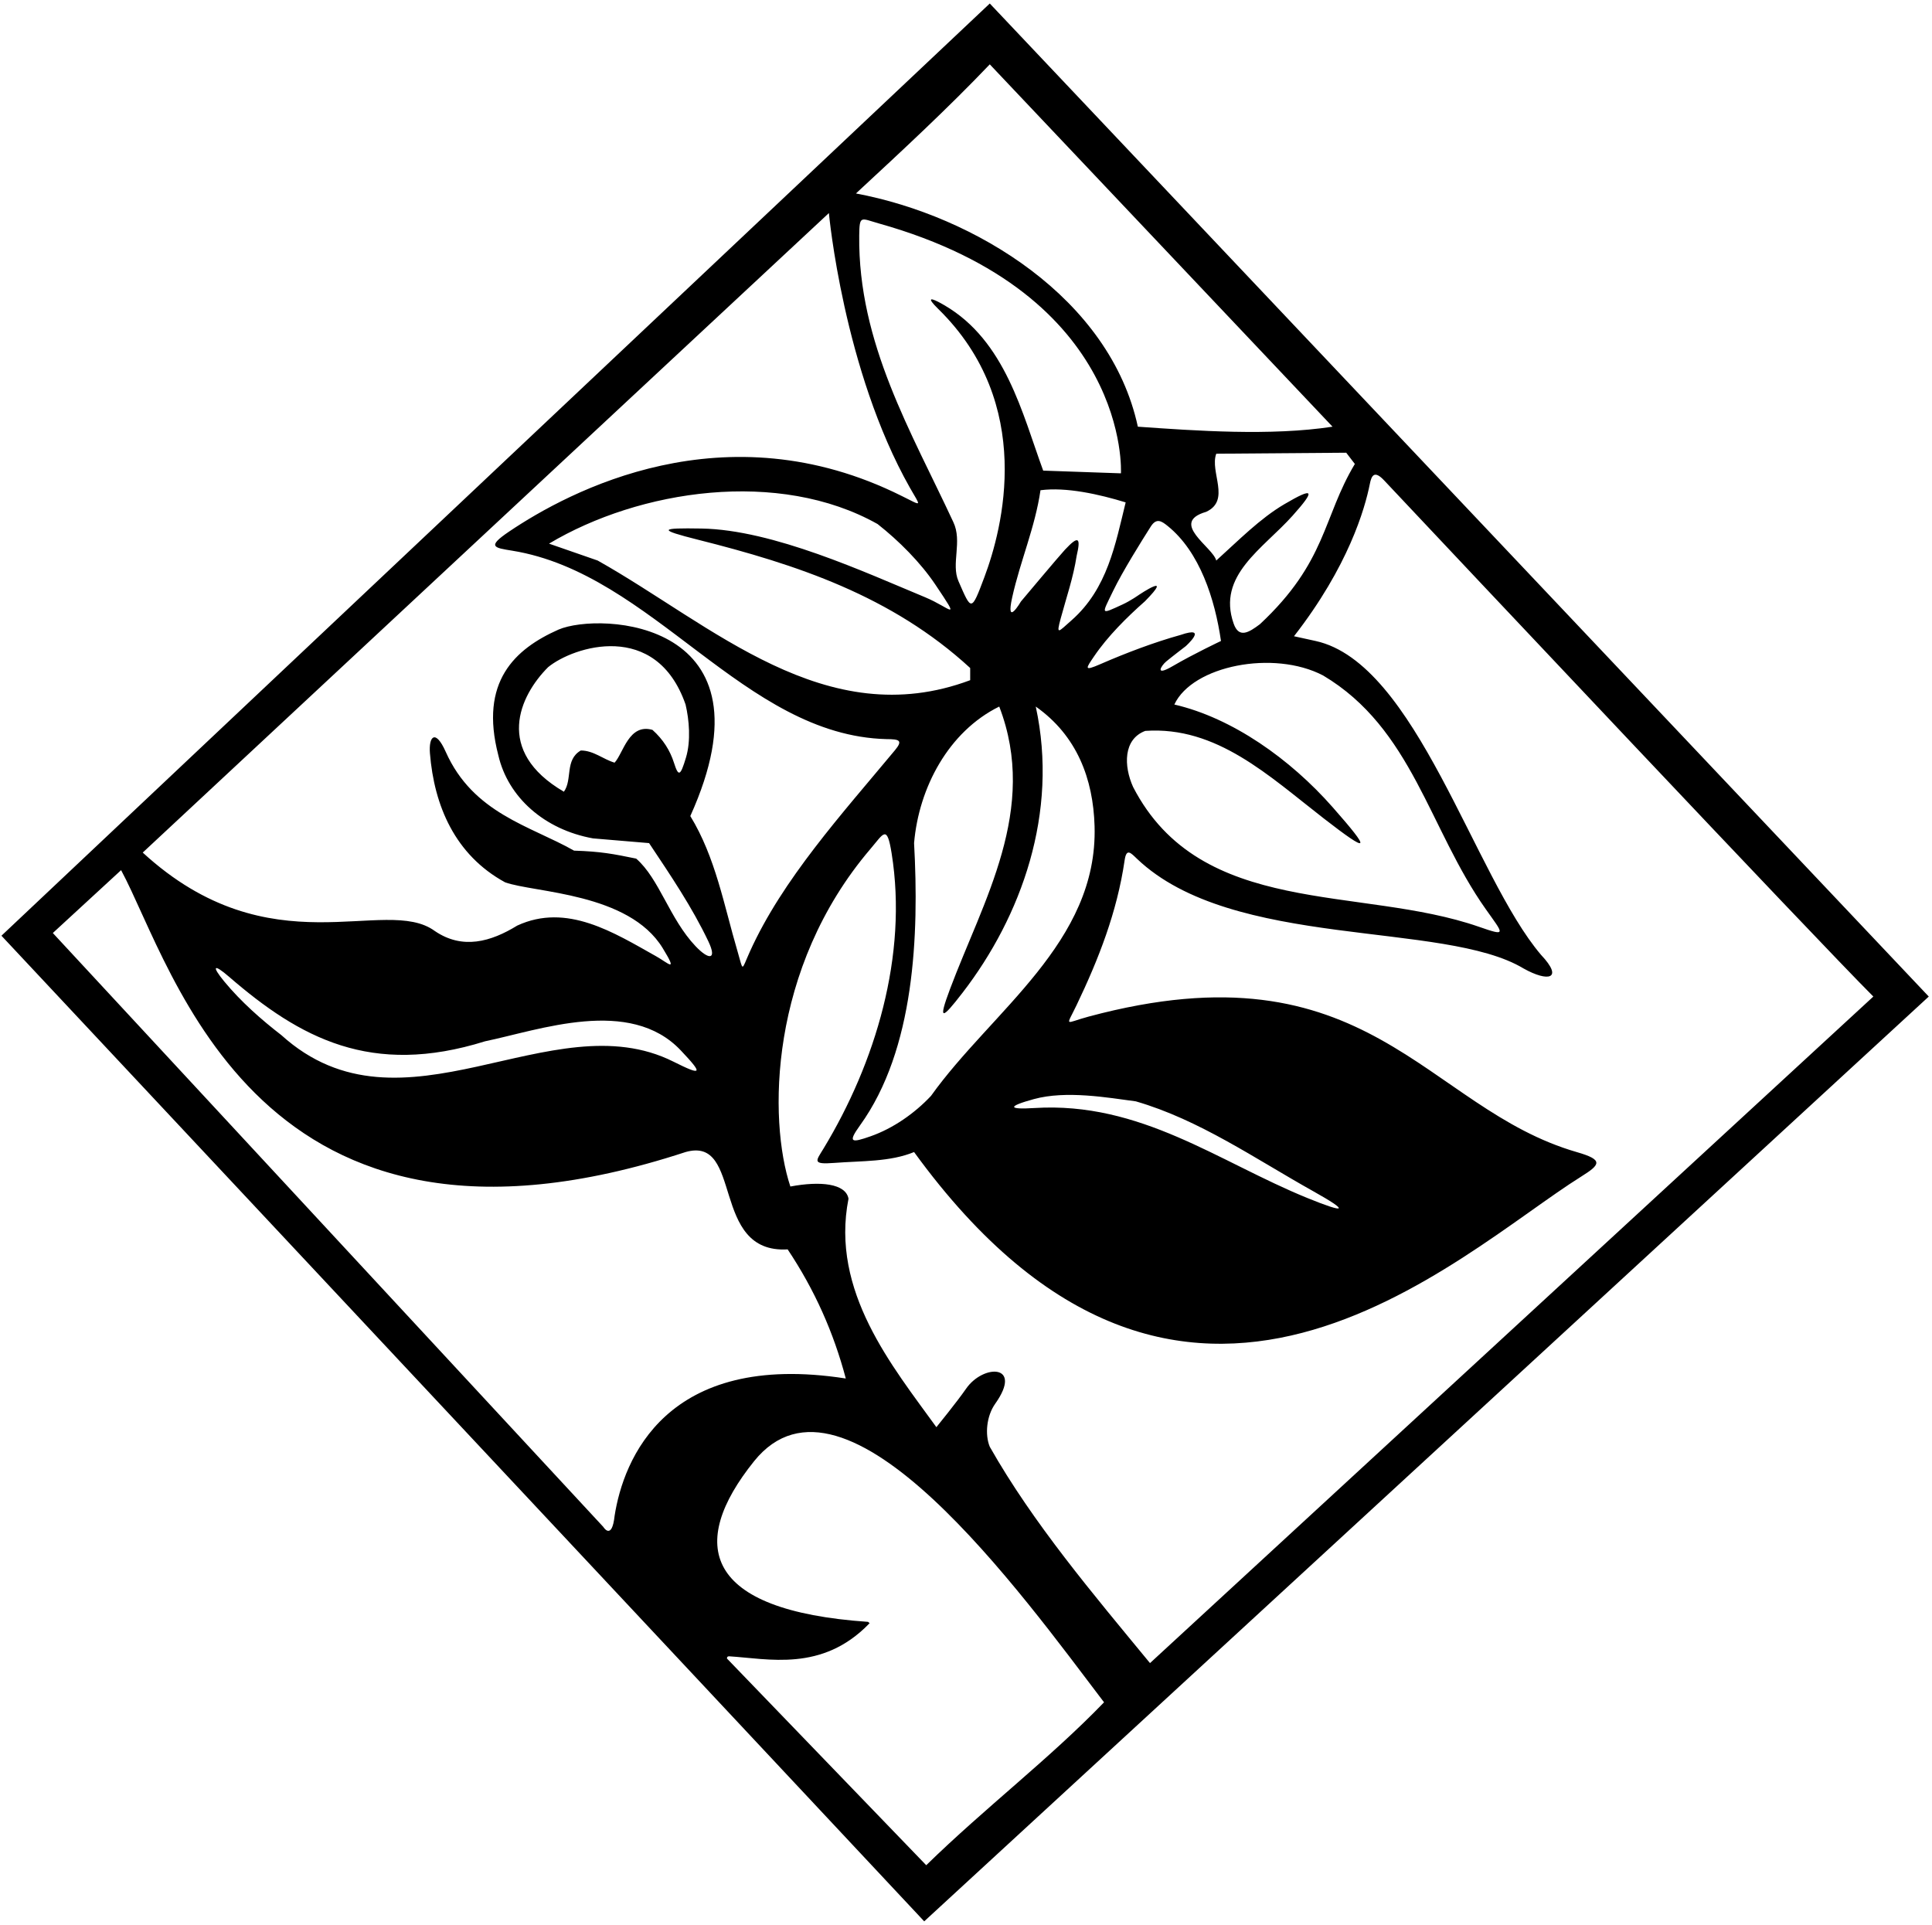 <?xml version="1.0" encoding="UTF-8"?>
<svg xmlns="http://www.w3.org/2000/svg" xmlns:xlink="http://www.w3.org/1999/xlink" width="543pt" height="541pt" viewBox="0 0 543 541" version="1.1">
<g id="surface1">
<path style=" stroke:none;fill-rule:nonzero;fill:rgb(0%,0%,0%);fill-opacity:1;" d="M 278.184 0.984 L 0.406 262.996 L 259.754 540.016 L 542.094 280.094 Z M 380.789 130.402 C 371.719 145.531 372.906 157.879 354.121 175.426 C 350.973 177.805 348.199 179.488 346.723 175.27 C 341.973 161.711 354.922 154.297 363.297 144.934 C 369.812 137.645 369.324 136.812 361.008 141.691 C 354.156 145.711 348.055 151.93 341.836 157.547 C 340.887 153.746 328.535 146.906 338.984 143.863 C 346.016 140.637 339.934 132.656 341.836 127.523 L 378.367 127.242 Z M 261.656 308.023 C 257.086 312.895 251.02 317.152 244.656 319.379 C 239.293 321.254 238.164 321.223 241.734 316.266 C 257.082 294.969 258.328 262.793 256.906 236.965 C 258.234 221.387 266.594 205.613 280.844 198.586 C 291.945 227.477 276.297 253.168 266.98 278.055 C 263.602 287.07 264.684 286.617 270.543 279.004 C 287.027 257.586 297.613 228.492 291.105 198.586 C 302.695 206.754 307.254 218.914 307.637 232.215 C 308.586 264.895 278.754 284.086 261.656 308.023 Z M 290.555 308.922 C 299.645 306.422 311.352 308.504 319.227 309.547 C 337.059 314.707 352.77 325.684 369.105 334.816 C 379.344 340.543 378.48 341.211 367.441 336.715 C 342.488 326.551 320.559 309.559 290.738 311.426 C 283.301 311.891 283.016 310.992 290.555 308.922 Z M 299.336 154.477 C 297.762 156.156 286.941 169.055 286.941 169.055 C 286.941 169.055 282.547 176.586 284.496 167.84 C 286.762 157.668 290.93 148.168 292.434 137.785 C 299.656 136.836 308.965 138.926 316.375 141.203 C 313.488 152.926 311.281 165.414 301.211 174.301 C 297.398 177.664 296.809 178.68 298.121 173.801 C 299.711 167.914 301.656 162.355 302.594 156.254 C 303.836 150.977 303.086 150.477 299.336 154.477 Z M 315.047 133.035 L 293.195 132.273 C 287.316 116.246 282.598 95.805 265.438 85.797 C 261.281 83.375 260.324 83.527 263.695 86.828 C 290.992 113.566 281.797 148.574 276.664 162.223 C 272.953 172.105 273.035 171.684 269.379 163.332 C 267.254 158.473 270.543 152.18 267.926 146.715 C 256.203 121.465 241.141 96.449 241.488 66.203 C 241.559 60.328 241.941 61.379 247.047 62.812 C 317.938 82.723 315.047 133.035 315.047 133.035 Z M 259.996 167.859 C 243.16 160.879 217.316 148.902 197.156 148.551 C 185.453 148.348 184.664 148.805 196.203 151.703 C 223.809 158.641 250.617 167.465 272.676 187.754 L 272.676 191.176 C 232.016 206.375 200.094 175.594 167.984 157.547 L 154.305 152.797 C 179.766 137.594 218.906 131.703 246.645 147.285 C 252.648 152.004 258.738 158.113 262.934 164.379 C 270.219 175.25 267.195 170.848 259.996 167.859 Z M 307.488 184.484 C 311.281 178.883 316.715 173.473 321.801 168.992 C 330.156 160.492 320.18 167.141 320.18 167.141 C 320.18 167.141 317.809 168.836 315.496 169.895 C 309.102 172.828 309.598 172.836 312.875 166.035 C 315.461 160.676 320.914 151.945 323.422 148.004 C 325.031 145.473 326.477 146.465 328.145 147.805 C 337.211 155.086 341.465 168.41 343.164 180.156 C 343.164 180.156 335.586 183.727 329.586 187.227 C 324.371 190.27 326.355 187.094 327.781 185.906 C 329.203 184.719 333.242 181.629 333.242 181.629 C 333.242 181.629 339.891 175.691 331.797 178.461 C 324.531 180.473 316.512 183.504 309.273 186.66 C 304.469 188.754 305.211 187.848 307.488 184.484 Z M 321.887 205.426 C 341.949 204.035 356.621 218.066 372.016 230.004 C 385.039 240.102 385.598 239.418 374.523 226.848 C 362.609 213.32 346.332 201.781 330.055 198.016 C 335.141 187.094 357.941 182.578 371.855 189.844 C 396.949 204.762 401.621 232.961 417.555 255.492 C 422.605 262.633 423.629 263.254 415.652 260.48 C 382.238 248.852 337.535 258.09 318.465 221.195 C 315.805 215.305 315.668 207.754 321.887 205.426 Z M 278.184 18.086 L 374.516 119.926 C 357.227 122.586 335.945 121.066 319.797 119.926 C 312.004 83.824 274.004 60.645 240.566 54.375 C 253.621 42.281 266.406 30.438 278.184 18.086 Z M 232.965 59.887 C 232.965 59.887 237.012 104 255.754 137.121 C 258.766 142.449 259.488 142.422 253.426 139.395 C 203.672 114.551 159.84 138.133 143.117 149.383 C 136.707 153.695 138.902 153.961 143.957 154.777 C 183.527 161.164 209.043 206.727 249.16 207.738 C 252.73 207.754 253.852 208.062 251.543 210.844 C 236.613 228.797 219.914 247.164 210.734 267.516 C 208.262 273.004 208.992 273.168 207.289 267.391 C 203.477 254.449 201.113 240.961 194.016 229.363 C 218.926 174.188 168.586 171.977 156.977 176.953 C 144.668 182.422 134.691 191.605 140.055 212.266 C 142.77 224.062 152.977 233.164 166.656 235.637 L 182.426 236.965 C 188.465 246.027 194.508 254.938 199.105 264.617 C 201.59 269.844 199.238 269.891 195.492 265.941 C 188.156 258.211 185.316 246.988 178.801 241.324 C 172.332 240 169 239.332 161.34 239.082 C 149.039 232.098 133 228.668 125.266 211.289 C 122.379 204.812 120.449 206.945 120.836 211.727 C 122.02 226.391 127.824 240.27 141.953 247.984 C 150.141 250.941 176.711 250.859 186.262 266.492 C 190.66 273.691 187.836 270.699 184.438 268.793 C 172.516 262.102 159.316 253.699 145.375 260.145 C 137.965 264.703 129.984 266.984 122.195 261.664 C 108.25 251.453 76.109 272.672 40.117 239.625 Z M 192.789 212.953 C 191.227 218.129 190.711 218.434 189.418 214.375 C 188.332 210.961 186.398 207.844 183.379 205.141 C 176.73 203.242 175.203 211.695 172.734 214.355 C 169.504 213.406 166.844 210.934 163.234 210.934 C 158.676 213.594 160.953 219.105 158.484 222.523 C 138.859 211.07 145.988 195.574 154.051 187.516 C 161.152 181.688 184.41 174.188 192.684 198.016 C 193.691 202.297 194.219 208.23 192.789 212.953 Z M 189.25 298.379 C 154.941 281.199 113.188 321.781 79.066 290.926 C 73.531 286.656 67.672 281.5 63.012 275.836 C 59.402 271.445 60.031 270.781 64.363 274.523 C 84.316 291.777 104.332 302.668 136.332 292.668 C 151.609 289.508 177.02 280.082 191.336 295.227 C 197.66 301.914 197.453 302.488 189.25 298.379 Z M 172.742 426.023 C 171.98 433.141 169.555 429.148 169.555 429.148 L 14.848 262.234 L 34.035 244.566 C 48.875 272.035 72.309 363.238 192.684 323.797 C 209.031 319.141 199.441 352.434 221.375 351.156 C 228.977 362.555 234.297 374.523 237.715 387.445 C 187.074 379.562 175.184 410.402 172.742 426.023 Z M 260.324 524.242 L 204.273 466.105 C 204.508 466.121 204.043 465.68 204.836 465.52 C 215.906 466.188 231 470 244.207 456.422 C 244.305 456.277 244.383 456.223 244.441 456.207 C 244.363 456.176 244.223 456.09 243.984 455.844 C 197.668 452.668 193.184 434.043 211.93 410.703 C 237.609 378.73 287.414 448.375 310.297 478.453 C 295.094 494.223 276.855 508.094 260.324 524.242 Z M 278.184 406.637 C 276.773 403.234 277.262 397.988 279.703 394.547 C 287.668 383.332 276.332 383.332 271.5 390.344 C 268.988 393.984 263.176 401.125 263.176 401.125 C 250.824 384.023 233.344 362.934 238.477 336.906 C 237.711 332.664 230.645 331.887 222.137 333.484 C 215.91 314.809 216.055 272.113 244.633 238.609 C 248.367 234.234 249.281 231.656 250.594 239.816 C 255.215 268.582 246.004 298.789 231.48 322.781 C 229.363 326.277 228.094 327.344 234.469 326.852 C 242.16 326.258 250.172 326.586 256.906 323.797 C 332.77 428.207 409.379 352.613 444.461 330.652 C 449.805 327.309 450.723 325.992 443.223 323.828 C 400.395 311.473 384.762 264.59 306.008 285.715 C 299.113 287.562 299.527 288.883 302.609 282.445 C 308.746 269.613 313.953 256.395 316.086 241.777 C 316.598 238.258 317.84 239.73 319.57 241.383 C 346.438 266.988 405.781 258.688 428.207 272.203 C 435.086 276.059 439.586 275.227 433.125 268.383 C 414.23 246.23 398.078 186.379 369.766 180.156 L 363.684 178.824 C 378.973 159.199 383.621 142.949 384.992 136.051 C 385.445 133.75 386.203 131.992 389.066 135.07 C 407.871 155.059 510.137 263.719 526.516 280.094 L 323.215 467.434 C 307.254 448.055 290.344 428.105 278.184 406.637 "/>
</g>
</svg>
